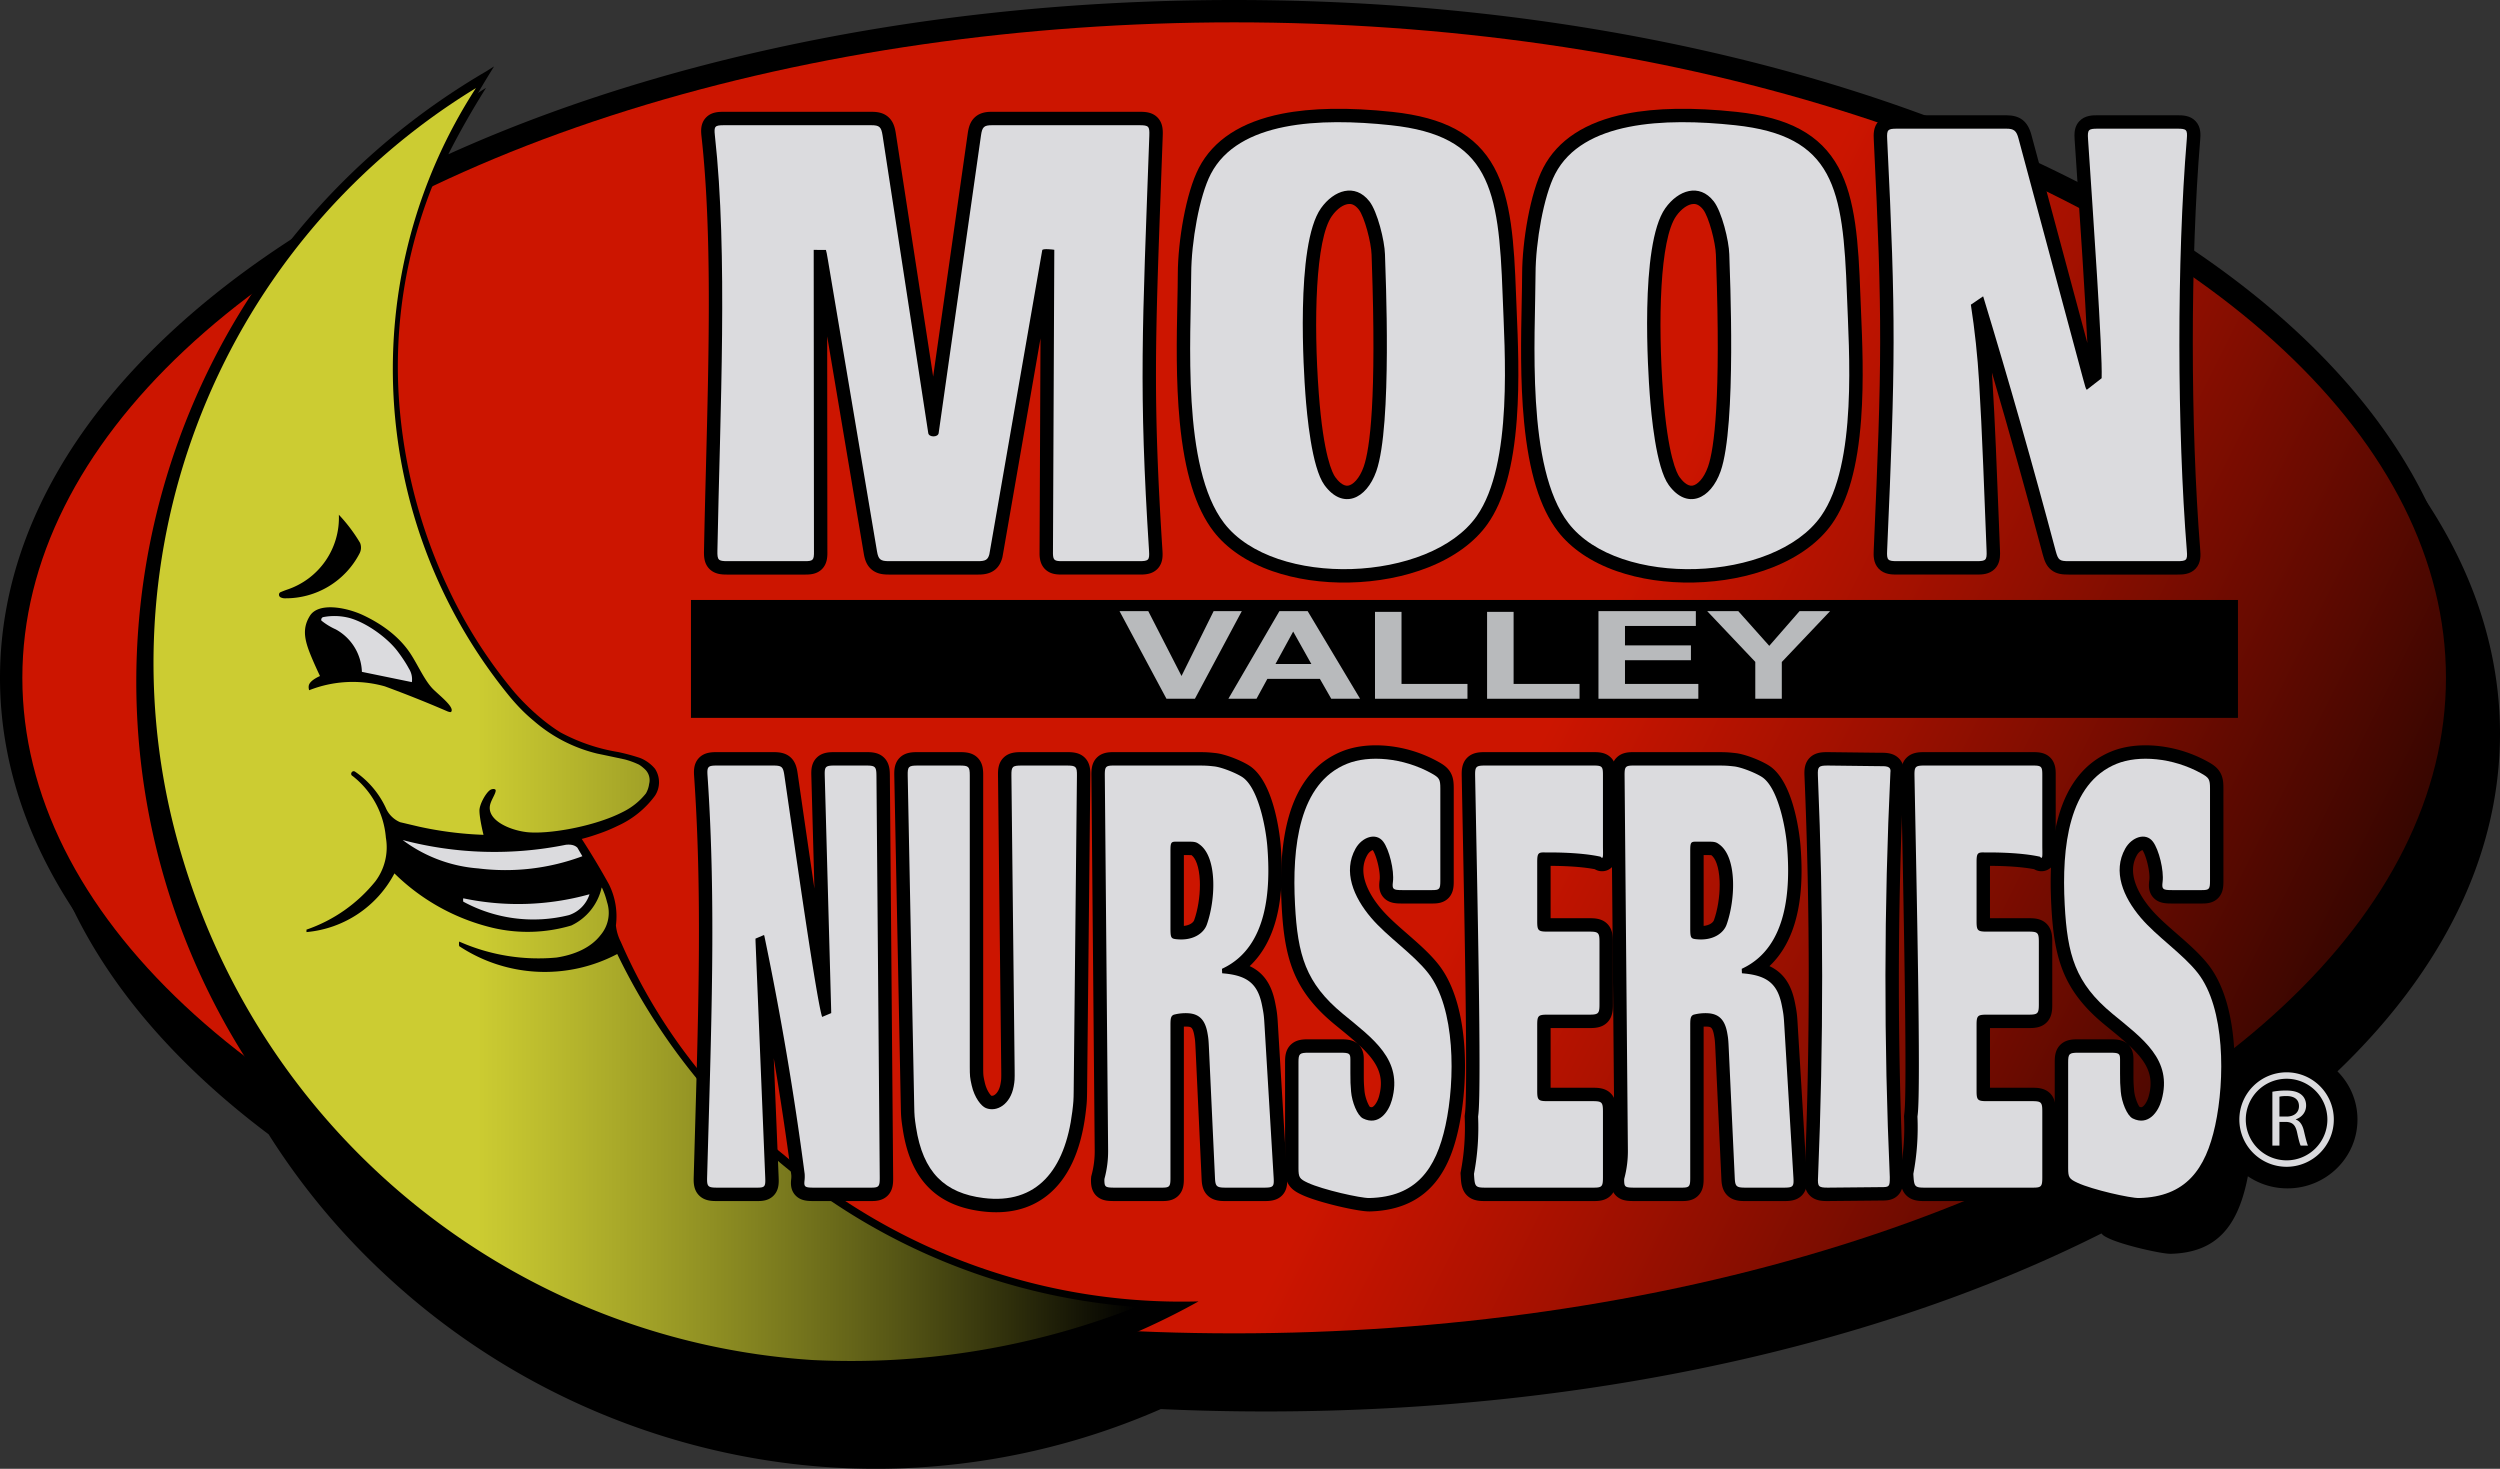<svg xmlns="http://www.w3.org/2000/svg" xmlns:xlink="http://www.w3.org/1999/xlink" viewBox="0 0 5593.819 3286.428"><rect x="0" y="0" width="5593.819" height="3286.428" fill="#333333" stroke="none"/><defs><style>.cls-1,.cls-5,.cls-6,.cls-7{fill-rule:evenodd;}.cls-2,.cls-7{fill:#dbdbde;}.cls-3{fill:url(#linear-gradient);}.cls-4{fill:url(#linear-gradient-2);}.cls-5{fill:#b8babc;}.cls-6{isolation:isolate;}</style><linearGradient id="linear-gradient" x1="2197.27" y1="1234.955" x2="5489.27" y2="2878.955" gradientUnits="userSpaceOnUse"><stop offset="0.355" stop-color="#ff1a00" stop-opacity="0.8"/><stop offset="1"/></linearGradient><linearGradient id="linear-gradient-2" x1="1353.489" y1="1718.85" x2="3550.581" y2="1718.85" gradientUnits="userSpaceOnUse"><stop offset="0.33" stop-color="#ffff3e" stop-opacity="0.8"/><stop offset="1"/></linearGradient></defs><title>MNVLogo</title><g id="Shadow"><path class="cls-1" d="M6545.511,1425.889c-37.41-98.893-93.049-195.932-165.37-288.424-70.337-89.954-157.185-176.547-258.132-257.373-99.326-79.529-213.233-154.226-338.556-222.017-124.825-67.522-262.067-128.783-407.915-182.082-146.91-53.688-303.894-99.784-466.591-137.008C4571.013,261.668,4212.166,222.465,3842.374,222.465S3113.735,261.668,2775.8,338.985c-162.696,37.224-319.68,83.32-466.591,137.008-77.681,28.388-152.919,59.035-225.142,91.684,25.803-51.066,54.688-101.205,84.269-148.433-4.044,2.104-12.583,7.893-16.48,10.261a1578.617,1578.617,0,0,0-368.723,296.607c-79.47,48.694-153.267,100.231-220.394,153.98-100.947,80.826-187.795,167.419-258.132,257.373-72.321,92.492-127.959,189.531-165.37,288.424-38.7,102.3-58.322,207.704-58.322,313.283s19.622,210.984,58.322,313.284c37.41,98.892,93.048,195.932,165.37,288.423,70.337,89.954,157.186,176.547,258.132,257.373q23.575,18.876,48.235,37.38a1576.08,1576.08,0,0,0,262.988,316.062,1618.847,1618.847,0,0,0,911.345,421.744,1591.101,1591.101,0,0,0,822.039-122.906q116.67,5.335,235.027,5.347c369.791,0,728.639-39.203,1066.573-116.52,162.696-37.224,319.681-83.32,466.591-137.008,118.579-43.334,231.47-91.932,336.623-144.877,2.956,4.336,8.199,7.329,17.442,11.627,32.916,15.301,118.219,34.477,137.569,33.99,104.136-2.619,148.819-63.432,170.315-162.574a614.973,614.973,0,0,0,11.979-86.933q37.437-27.239,72.542-55.332c100.946-80.826,187.795-167.419,258.132-257.373,72.321-92.491,127.96-189.531,165.37-288.423,38.699-102.3,58.321-207.704,58.321-313.284S6584.21,1528.188,6545.511,1425.889Z" transform="translate(-1010.013 -97.678)"/></g><g id="Oval_copy" data-name="Oval copy"><path d="M6474.608,1301.102c-37.41-98.893-93.049-195.932-165.37-288.424-70.337-89.954-157.186-176.547-258.132-257.373-99.326-79.529-213.233-154.226-338.556-222.017-124.825-67.522-262.067-128.783-407.915-182.082-146.91-53.688-303.894-99.784-466.591-137.008C4500.11,136.881,4141.263,97.678,3771.472,97.678S3042.833,136.881,2704.898,214.198c-162.696,37.224-319.68,83.32-466.591,137.008-77.681,28.388-152.919,59.035-225.142,91.683,25.803-51.065,54.688-101.205,84.269-148.433-4.044,2.103-12.583,7.893-16.48,10.261a1578.618,1578.618,0,0,0-368.723,296.607c-79.47,48.694-153.267,100.231-220.394,153.98-100.947,80.826-187.795,167.419-258.132,257.373-72.321,92.492-127.96,189.531-165.37,288.424-38.7,102.3-58.322,207.704-58.322,313.284s19.622,210.984,58.322,313.284c37.41,98.892,93.048,195.932,165.37,288.423,70.337,89.954,157.185,176.547,258.132,257.373q23.575,18.876,48.235,37.38a1576.076,1576.076,0,0,0,262.988,316.062,1618.847,1618.847,0,0,0,911.345,421.744,1591.101,1591.101,0,0,0,822.038-122.906q116.671,5.335,235.027,5.347c369.791,0,728.639-39.203,1066.573-116.52,162.696-37.224,319.681-83.32,466.591-137.008,101.853-37.221,199.501-78.33,291.661-122.738.789,1.48,1.643,2.955,2.58,4.422,11.277,17.635,28.472,25.629,38.744,30.405,36.617,17.021,129.272,39.407,159.908,38.636,63.091-1.587,113.866-21.909,150.914-60.402,20.24-21.029,36.51-47.642,49.156-80.517a157.063,157.063,0,0,0,130.768,69.332c86.458,0,156.547-68.954,156.547-154.013s-70.089-154.012-156.547-154.012a158.208,158.208,0,0,0-62.352,12.713c94.603-77.354,176.375-159.807,243.223-245.298,72.321-92.491,127.96-189.531,165.37-288.423,38.699-102.3,58.321-207.704,58.321-313.284S6513.308,1403.401,6474.608,1301.102Z" transform="translate(-1010.013 -97.678)"/></g><g id="Reg_Mark_copy" data-name="Reg Mark copy"><path class="cls-2" d="M6094.513,2540.481a164.92,164.92,0,0,1,30.305-2.723c16.877,0,27.943,3.268,35.565,10.163,5.989,5.261,9.617,13.609,9.617,23.226,0,15.969-10.343,26.675-23.044,31.03v.543c9.254,3.268,14.88,11.977,17.963,24.679,3.992,17.059,6.896,28.853,9.255,33.57h-16.329c-1.997-3.448-4.718-13.972-7.984-29.214-3.631-16.876-10.345-23.229-24.682-23.771h-14.875V2660.97h-15.791Zm15.791,55.526h16.148c16.873,0,27.579-9.255,27.579-23.226,0-15.786-11.433-22.683-28.126-22.683-7.62,0-12.881.726-15.602,1.452Z" transform="translate(-1010.013 -97.678)"/><path class="cls-2" d="M6020.612,2602.705a105.689,105.689,0,1,0,105.69-105.689A105.809,105.809,0,0,0,6020.612,2602.705Zm14.4,0a91.289,91.289,0,1,1,91.289,91.288A91.392,91.392,0,0,1,6035.013,2602.705Z" transform="translate(-1010.013 -97.678)"/></g><g id="Oval"><ellipse class="cls-3" cx="2761.458" cy="1516.707" rx="2711.458" ry="1466.707"/></g><g id="Layer_1" data-name="Layer 1"><path d="M2115.431,246.467c-4.044,2.103-12.583,7.893-16.48,10.261C1477.597,619.092,1197.289,1338.768,1360.84,2000.3a1576.195,1576.195,0,0,0,460.217,778.617,1618.847,1618.847,0,0,0,911.345,421.744,1591.093,1591.093,0,0,0,959.324-191.059,1369.931,1369.931,0,0,1-927.393-327.545A1245.387,1245.387,0,0,1,2399.156,2205.24a104.561,104.561,0,0,1-11.013-36.96,160.452,160.452,0,0,0-15.838-92.35q-28.444-51.418-60.386-100.782c-.073-.112-.145-.225-.214-.328q18.106-4.664,35.73-10.906a356.779,356.779,0,0,0,44.577-18.314,211.363,211.363,0,0,0,83.603-67.55,54.928,54.928,0,0,0-.046-60.209,83.212,83.212,0,0,0-22.497-18.9,66.113,66.113,0,0,0-11.811-5.599,451.451,451.451,0,0,0-48.512-13.039,410.825,410.825,0,0,1-128.863-43.972c-37.338-23.173-73.62-56.273-102.436-89.311a1070.349,1070.349,0,0,1-150.023-236.181,1181.594,1181.594,0,0,1-106.301-389.894,1091.196,1091.196,0,0,1,84.312-535.674c33.887-81.648,79.067-163.89,125.992-238.807Z" transform="translate(-1010.013 -97.678)"/><path class="cls-4" d="M1695.752,2183.348s.171-.046.5-.137A247.224,247.224,0,0,0,1892.62,2051.894c.211.233.476.523.783.864A467.929,467.929,0,0,0,2112.585,2173.73a342.204,342.204,0,0,0,175.796-5.241,123.945,123.945,0,0,0,67.498-83.405q.373-.936.704-1.774a164.811,164.811,0,0,1,11.692,32.861,76.823,76.823,0,0,1-14.128,73.379c-21.564,28.357-57.869,44.342-98.772,50.648a436.51,436.51,0,0,1-217.096-35.401c-.548-.183-.837-.278-.837-.278a31.879,31.879,0,0,0,0,10.101c.004.016.008.037.015.058a347.195,347.195,0,0,0,353.64,17.625,1404.992,1404.992,0,0,0,1159.484,789.586c-1.292.69-3.394,1.804-6.109,3.229A1741.88,1741.88,0,0,1,2827.26,3140.737c-655.473-43.207-1215.853-487.809-1406.862-1116.526-201.823-653.974,63.413-1368.16,654.287-1729.321.069-.042.137-.084.206-.125-272.827,421.199-242.99,970.266,73.882,1359.423,18.018,21.906,35.758,40.163,55.996,56.773a336.107,336.107,0,0,0,141.529,72.904q31.062,6.429,62.061,13.148a181.913,181.913,0,0,1,31.596,11.65,82.81,82.81,0,0,1,15.58,12.843,33.673,33.673,0,0,1,6.909,30.356,56.657,56.657,0,0,1-7.155,21.128,150.307,150.307,0,0,1-51.273,41.273c-63.401,32.94-167.992,50.789-215.444,45.323-38.675-4.452-91.3-27.297-81.58-62.531,3.053-11.078,13.024-25.164,12.093-31.207-.559-3.629-8.403-3.629-13.124,0-10.201,7.843-23.233,32.608-23.16,45.36.104,18.782,8.98,54.068,9.07,54.424a801.888,801.888,0,0,1-144.314-18.305q-21.174-4.975-42.343-9.988a60.626,60.626,0,0,1-32.292-32.698,200.772,200.772,0,0,0-68.469-80.383c-6.682-4.132-12.486,6.335-5.446,9.813a194.846,194.846,0,0,1,74.421,137.98,126.74,126.74,0,0,1-23.538,97.698,340.08,340.08,0,0,1-154.08,107.999,4.374,4.374,0,0,0-.056.761v4.838Z" transform="translate(-1010.013 -97.678)"/><path d="M1768.215,1249.427a169.329,169.329,0,0,1-116.627,167.83l.01-.002q-7.521,2.679-14.854,5.854a6.677,6.677,0,0,0,.715,10.891,20.891,20.891,0,0,0,10.729,2.409,185.925,185.925,0,0,0,166.652-101.029,28.163,28.163,0,0,0,.821-23.031,356.65,356.65,0,0,0-47.239-62.69c-.138-.152-.208-.231-.208-.231Z" transform="translate(-1010.013 -97.678)"/><path d="M1870.848,1633.329q70.144,25.727,138.766,55.346a27.359,27.359,0,0,0,8.016,2.424,3.133,3.133,0,0,0,2.878-2.702c3.336-10.794-26.608-34.237-40.518-47.822-19.475-19.02-34.217-53.87-51.404-80.13-24.878-38.015-63.594-66.213-105.833-86.178-35.669-16.86-99.735-30.273-119.44,1.511-19.549,31.529-10.462,59.558,7.561,101.298,6.544,15.156,15.116,33.262,15.116,33.262s-19.689,8.206-24.188,18.627c-2.667,6.172,0,13.124,0,13.124a265.124,265.124,0,0,1,169.047-8.76Z" transform="translate(-1010.013 -97.678)"/><path class="cls-2" d="M1792.761,1480.599c39.609,11.431,82.829,44.412,104.073,70.775,4.696,5.827,19.252,25.456,27.984,42.067a44.81,44.81,0,0,1,6.82,29.992c-.018.33-.029.512-.029.512l-111.881-22.981s.011-.081.03-.235a112.551,112.551,0,0,0-58.54-94.827,142.991,142.991,0,0,1-32.183-19.733.683.683,0,0,1-.021-.11c-.005-.013-.005-.028-.009-.04a6.293,6.293,0,0,1,3.746-7.453,133.048,133.048,0,0,1,60.009,2.034Z" transform="translate(-1010.013 -97.678)"/><path class="cls-2" d="M2080.244,2040.795a322.735,322.735,0,0,1-169.267-63.527,805.303,805.303,0,0,0,365.08,10.638c9.343-.965,19.141-.221,25.957,6.595,0,0,10.936,18.829,11.107,19a491.939,491.939,0,0,1-232.877,27.295Z" transform="translate(-1010.013 -97.678)"/><path class="cls-2" d="M2046.514,2107.753s.469.054,1.354.154a593.949,593.949,0,0,0,279.912-8.966c.603-.108,1.031-.183,1.26-.225a71.938,71.938,0,0,1-45.958,46.532,328.279,328.279,0,0,1-236.547-30.135,1.025,1.025,0,0,1-.021-.104,25.257,25.257,0,0,1,0-7.258Z" transform="translate(-1010.013 -97.678)"/></g><g id="Lettering"><polygon class="cls-1" points="5007.478 1342.458 1546.012 1342.458 1546.012 1606.256 5007.478 1606.256 5007.478 1342.458 5007.478 1342.458"/><polygon class="cls-5" points="2609.971 1563.477 2504.956 1367.412 2569.274 1367.412 2643.675 1512.519 2715.555 1367.412 2778.588 1367.412 2673.674 1563.477 2609.971 1563.477 2609.971 1563.477"/><path class="cls-5" d="M4053.24,1661.155h-64.528l-25.464-44.533H3845.794l-24.306,44.533h-62.929l114.172-196.065h63.212l117.297,196.065Zm-109.025-77.707-40.667-72.629-39.642,72.629Z" transform="translate(-1010.013 -97.678)"/><polygon class="cls-5" points="3076.591 1563.477 3076.591 1369.056 3135.931 1369.056 3135.931 1530.302 3283.496 1530.302 3283.496 1563.477 3076.591 1563.477 3076.591 1563.477"/><polygon class="cls-5" points="3327.383 1563.477 3327.383 1369.056 3386.723 1369.056 3386.723 1530.302 3534.288 1530.302 3534.288 1563.477 3327.383 1563.477 3327.383 1563.477"/><polygon class="cls-5" points="3576.61 1563.477 3576.61 1367.412 3794.485 1367.412 3794.485 1400.588 3635.949 1400.588 3635.949 1444.075 3783.512 1444.075 3783.512 1477.252 3635.949 1477.252 3635.949 1530.302 3800.082 1530.302 3800.082 1563.477 3576.61 1563.477 3576.61 1563.477"/><polygon class="cls-5" points="3927.497 1563.477 3927.497 1480.959 3819.901 1367.412 3889.442 1367.412 3958.764 1445.112 4026.532 1367.412 4094.877 1367.412 3986.834 1481.227 3986.834 1563.477 3927.497 1563.477 3927.497 1563.477"/><path class="cls-6" d="M3366.031,1336.874c.466,14.623,4.036,16.416,20.438,16.416h172.804c20.902,0,23.078-2.317,21.747-23.182-23.155-363.097-15.094-492.328.642-929.055.753-20.891-1.486-23.211-22.389-23.211H3230.051c-18.323,0-22.304,3.653-25.056,22.993L3110.257,1066.85c-1.376,9.677-21.74,9.677-23.225,0L2984.805,400.798c-2.947-19.203-7.085-22.956-25.307-22.956H2630.273c-20.902,0-22.968,2.31-20.668,23.097,29.328,265.015,11.631,613.998,5.628,929.13-.398,20.899,1.88,23.221,22.782,23.221h172.805c18.663,0,20.711-2.244,20.488-22.449l-.045-3.95-.571-670.093,27.32.101c1.125,3.063,2.182,8.787,4.498,22.545l109.775,651.697c3.1,18.395,7.669,22.149,26.956,22.149h198.807c16.575,0,22.314-2.814,25.615-15.316.045-.172.939-5.234,2.536-14.355L3342.002,657.744c.038-.141.074-.276.11-.411,1.12-4.125,24.939-1.188,26.931-.745l-3.012,680.286Z" transform="translate(-1010.013 -97.678)"/><path class="cls-1" d="M3230.051,347.842c-8.252,0-25.421,0-38.651,12.141-11.012,10.105-14.248,23.575-16.105,36.626,0,0-54.144,380.634-77.336,543.679-24.989-162.81-83.501-544.04-83.501-544.04-1.987-12.943-5.351-26.306-16.423-36.348-11.712-10.624-26.053-12.056-38.537-12.056H2630.273c-11.58,0-29.081,0-41.383,13.739s-10.377,31.142-9.103,42.658c23.403,211.478,16.513,479.321,9.85,738.347-1.588,61.731-3.231,125.565-4.399,186.912-.214,11.255-.539,28.266,11.983,41.029s29.536,12.763,40.793,12.763h172.805c9.818,0,26.251,0,38.447-12.332,11.063-11.187,12.065-25.859,12.065-36.8,0-1.27-.014-2.491-.026-3.649,0,0-.04-3.508-.043-3.801-.001-.223-.24-280.776-.406-476.47,31.051,184.341,81.845,485.886,81.845,485.886,2.072,12.297,5.824,26.209,17.945,36.169,11.763,9.665,25.5,10.998,38.594,10.998h198.807c12.22,0,44.679,0,54.621-37.658.397-1.517.397-1.517,3.08-16.837,0,0,48.592-279.403,82.416-473.894-.881,199.11-2.135,482.383-2.135,482.383l.017.543c.218,6.847.797,25.034,16.097,36.639,10.733,8.142,22.842,8.823,34.325,8.823h172.804c11.416,0,28.667,0,41.089-13.24s11.323-30.459,10.596-41.852c-21.129-331.341-16.214-465.209-3.077-822.98l3.761-103.084c.408-11.311,1.024-28.403-11.462-41.348s-29.589-12.944-40.907-12.944Zm321.343,60c-.877,24.039-3.472,95.174-3.472,95.174-6.779,184.608-11.382,309.965-11.382,433.391,0,115.125,4.009,228.603,13.989,386.883H3396.092c.117-26.338,3.058-690.743,3.058-690.743l-23.598-5.245a140.928,140.928,0,0,0-19.007-2.027,83.486,83.486,0,0,0-13.694.363c-22.29,2.741-28.361,18.936-29.69,23.835-.018.064-.499,1.87-.499,1.87l-.215,1.259-115.803,665.875c.002-.014-.384,2.177-.849,4.811H3001.385c-.957-5.681-109.291-648.829-109.291-648.829-2.658-15.788-3.857-22.284-5.918-27.9l-7.189-19.585-78.32-.289s.588,689.43.594,696.604H2645.379c1.154-58.909,2.716-119.975,4.238-179.161,3.174-123.378,6.398-248.741,6.398-369.409,0-130.636-3.804-255.725-15.52-366.878h315.039l101.845,663.559c2.973,19.374,20.068,32.823,41.571,32.706,21.395-.117,38.258-13.701,41.008-33.032,0,0,93.557-657.713,94.342-663.232Z" transform="translate(-1010.013 -97.678)"/><path class="cls-6" d="M5639.145,1353.29H5881.77c20.902,0,23.039-2.315,21.371-23.157-21.777-271.959-22.7-650.6-.08-921.397,1.742-20.837-.389-23.152-21.291-23.152H5703.712c-20.902,0-23.069,2.317-21.677,23.175,11.18,167.26,32.637,475.984,30.49,535.172l-33.28,25.938q-.3-.391-.603-.817c-1.824-2.559-2.63-5.086-8.057-25.271L5526.341,407.146c-4.582-17.046-10.27-21.561-27.156-21.561H5254.696c-20.903,0-23.112,2.32-22.085,23.199,19.899,404.73,18.413,499.6-.121,921.303-.917,20.885,1.303,23.204,22.206,23.204h178.058c20.902,0,23.132-2.32,22.296-23.208-4.464-111.657-9.998-270.556-16.723-377.742q-5.244-86.858-18.46-172.954l27.346-18.617q.29.647.609,1.403,86.021,282.681,161.843,568.317c.037.135.074.27.111.403,5.53,20.159,8.467,22.398,29.369,22.398Z" transform="translate(-1010.013 -97.678)"/><path class="cls-1" d="M5703.712,355.584c-11.426,0-28.692,0-41.107,13.27-9.148,9.78-10.931,21.709-10.931,31.871,0,3.629.228,7.032.428,10.032l3.634,54.105c8.428,125.243,20.033,297.709,24.787,400.313-28.686-106.717-125.21-465.816-125.21-465.816-8.138-30.274-25.448-43.774-56.128-43.774H5254.696c-11.364,0-28.538,0-40.995,13.085s-11.612,30.238-11.054,41.589c19.805,402.808,18.291,499.429-.128,918.511-.498,11.337-1.25,28.468,11.218,41.494s29.613,13.027,40.959,13.027h178.058c11.332,0,28.456,0,40.933-12.986,9.956-10.362,11.532-23.352,11.532-33.931,0-2.679-.102-5.203-.193-7.491l-2.685-68.703c-4.038-104.398-8.615-222.726-14.072-309.718q-.577-9.562-1.269-19.146c39.639,135.221,77.732,271.481,113.669,406.87l.199.726c3.575,13.036,7.787,25.558,19.636,34.595s25.04,9.785,38.642,9.785H5881.77c11.473,0,28.81,0,41.191-13.413s10.999-30.699,10.084-42.138c-22.086-275.831-22.124-652.711-.089-916.507.957-11.445,2.404-28.747-9.971-42.198-12.373-13.451-29.73-13.451-41.216-13.451Zm168.706,60c-10.617,131.383-15.94,289.289-15.94,448.73,0,160.011,5.36,321.427,16.05,458.976H5639.145c-.125,0-.224-.001-.345-.001-.032-.118-.163-.586-.19-.682-50.371-189.758-104.904-381.253-162.089-569.169l-.501-1.647-15.875-36.518L5430.33,735.97l-42.987,29.266,2.872,18.703c8.629,56.205,14.741,113.472,18.167,170.209,5.417,86.345,9.979,204.29,14.004,308.351,0,0,1.888,48.308,2.376,60.791H5262.817c9.226-210.372,14.129-339.431,14.129-468.096,0-123.144-4.491-246.034-13.967-439.61h234.564c.349,1.298,144.07,535.983,144.07,535.983,6.007,22.344,7.434,27.653,12.6,34.899l19.523,26.446,23.948-19.382L5742,958.995l.506-13.977c.109-3.019.162-6.624.162-10.771,0-71.173-15.546-302.188-27.068-473.413,0,0-2.209-32.89-3.038-45.25ZM5654.216,986.467l-.001,0Z" transform="translate(-1010.013 -97.678)"/><path class="cls-6" d="M3675.398,710.269c.24-70.984,18.125-173.777,43.82-223.276,61.567-118.595,244.318-126.132,402.873-109.15,220.971,23.666,241.47,139.628,250.055,379.341,4.466,124.689,23.971,378.998-58.063,495.466-104.488,148.35-452.787,161.927-565.14,15.483C3653.6,1143.858,3674.915,852.97,3675.398,710.269ZM4108.93,666.606c-.837-30.414-16.808-95.363-34.837-118.447-32.204-41.234-79.506-25.276-108.383,15.483-58.171,82.106-37.809,375.807-34.837,415.882,3.414,46.028,13.996,164.18,42.58,203.451,40.669,55.874,93.784,32.465,116.125-30.967,35.869-101.844,20.487-444.203,19.353-485.402Z" transform="translate(-1010.013 -97.678)"/><path class="cls-1" d="M3878.422,352.154c-91.038,18.14-153.56,58.855-185.83,121.015-29.23,56.309-46.95,164.719-47.194,236.998h0c-.064,19.141-.519,41.464-1,65.099-1.582,77.75-3.551,174.511,5.346,266.758,10.845,112.442,35.508,192.376,75.397,244.37,29.676,38.681,75.425,69.589,132.302,89.386,51.156,17.805,110.488,26.558,171.58,25.311,62.917-1.284,124.089-13.007,176.904-33.904,58.206-23.029,104.087-56.662,132.683-97.262,36.054-51.187,57.406-127.845,65.278-234.354,6.399-86.578,2.542-176.918-.275-242.882l-1.485-36.58c-4.072-113.721-10.573-213.583-49.035-283.996-20.214-37.006-48.223-64.844-85.626-85.103-36.807-19.937-83.314-32.693-142.18-38.998C4027.717,337.562,3944.66,338.956,3878.422,352.154Zm-105.678,897.717c-32.389-42.218-53.68-114.086-63.278-213.608-8.562-88.764-6.631-183.586-5.081-259.777.486-23.896.945-46.467,1.012-66.116h0c.242-71.824,18.765-167.789,40.446-209.556,12.229-23.556,30.396-42.409,55.54-57.635,23.671-14.335,53.535-25.162,88.763-32.181,60.27-12.009,137.232-13.128,228.75-3.326,97.25,10.415,151.542,38.29,181.539,93.205,29.249,53.546,37.231,131.767,41.73,257.38l1.501,36.992c2.754,64.489,6.525,152.81.385,235.9-6.951,94.044-25.286,162.755-54.496,204.226-21.846,31.017-58.398,57.304-105.704,76.021-46.242,18.295-100.205,28.568-156.053,29.707C3915.409,1343.396,3817.678,1308.438,3772.744,1249.871Z" transform="translate(-1010.013 -97.678)"/><path class="cls-1" d="M4027.557,494.071c-31.872.744-63.338,19.78-86.326,52.227-28.377,40.053-43.379,118.7-45.862,240.434-1.728,84.704,3.33,164.593,5.585,195.009,2.974,40.089,7.068,76.066,12.171,106.934,8.979,54.322,20.778,90.943,36.071,111.954,31.844,43.75,67.464,45.767,85.863,43.075,35.668-5.218,66.627-35.772,82.814-81.73,16.773-47.623,25.197-145.756,25.197-292.689q0-83.618-3.642-188.214l-.509-15.29c-.947-34.398-17.855-106.22-41.183-136.088C4079.308,506.096,4054.384,493.446,4027.557,494.071Zm-29.85,671.249c-6-8.244-26.395-46.166-36.917-188.016-11.854-159.883-7.361-344.435,29.398-396.319,11.564-16.323,26.419-26.642,38.768-26.93,2.837-.066,11.468-.268,21.493,12.569,12.615,16.152,27.751,73.874,28.492,100.807l.002.086-.002-.085.523,15.729c10.676,306.286-3.997,418.599-18.184,458.882-9.54,27.084-24.406,40.758-34.908,42.294C4014.716,1186.042,4003.409,1173.154,3997.707,1165.32ZM4138.919,665.78h0v0Z" transform="translate(-1010.013 -97.678)"/><path class="cls-6" d="M4445.831,710.269c.239-70.984,18.124-173.777,43.821-223.276,61.565-118.595,244.316-126.132,402.872-109.15,220.971,23.666,241.471,139.628,250.055,379.341,4.467,124.689,23.972,378.998-58.062,495.466-104.488,148.35-452.786,161.927-565.141,15.483-95.343-124.274-74.028-415.163-73.545-557.864Zm433.533-43.663c-.838-30.414-16.81-95.363-34.839-118.447-32.202-41.234-79.506-25.276-108.383,15.483-58.172,82.106-37.809,375.807-34.836,415.882,3.411,46.028,13.996,164.18,42.578,203.451,40.669,55.874,93.784,32.465,116.125-30.967,35.871-101.844,20.488-444.203,19.355-485.402Z" transform="translate(-1010.013 -97.678)"/><path class="cls-1" d="M4648.855,352.154c-91.038,18.14-153.56,58.855-185.828,121.016-29.232,56.307-46.951,164.718-47.195,236.998v0c-.065,19.14-.519,41.462-1,65.095-1.583,77.75-3.552,174.512,5.345,266.759,10.846,112.443,35.508,192.378,75.398,244.372,29.676,38.681,75.426,69.59,132.303,89.386,51.157,17.805,110.488,26.558,171.58,25.311,62.917-1.284,124.089-13.007,176.903-33.904,58.206-23.029,104.087-56.662,132.683-97.262,36.055-51.188,57.407-127.847,65.279-234.358,6.398-86.58,2.54-176.92-.277-242.884l-1.485-36.574c-4.072-113.72-10.572-213.583-49.034-283.995-20.215-37.006-48.224-64.844-85.627-85.103-36.807-19.937-83.312-32.693-142.18-38.998C4798.15,337.562,4715.093,338.956,4648.855,352.154Zm-105.677,897.717c-32.39-42.218-53.68-114.087-63.278-213.61-8.562-88.765-6.632-183.587-5.081-259.779.486-23.895.946-46.464,1.013-66.112v0c.242-71.825,18.765-167.789,40.447-209.555,12.229-23.557,30.395-42.41,55.538-57.636,23.671-14.335,53.535-25.162,88.763-32.181,60.27-12.009,137.232-13.128,228.75-3.326,97.251,10.415,151.543,38.29,181.539,93.205,29.25,53.546,37.232,131.768,41.73,257.38l1.501,36.986c2.754,64.489,6.527,152.81.386,235.902-6.951,94.046-25.286,162.759-54.495,204.23-21.847,31.017-58.398,57.304-105.704,76.02-46.241,18.296-100.203,28.569-156.053,29.708C4685.843,1343.396,4588.111,1308.438,4543.178,1249.871Z" transform="translate(-1010.013 -97.678)"/><path class="cls-1" d="M4797.991,494.071c-31.874.744-63.339,19.78-86.328,52.227-28.377,40.053-43.379,118.7-45.861,240.434-1.729,84.728,3.331,164.602,5.587,195.01,8.355,112.74,24.586,186.384,48.24,218.886,31.845,43.751,67.465,45.768,85.863,43.076,35.669-5.218,66.627-35.772,82.814-81.731,23.136-65.686,30.389-227.482,21.557-480.892l-.51-15.301c-.947-34.398-17.856-106.22-41.184-136.087C4849.741,506.097,4824.818,493.446,4797.991,494.071ZM4768.14,1165.32c-6.002-8.247-26.403-46.18-36.915-188.014-11.859-159.879-7.369-344.429,29.396-396.321,11.564-16.323,26.42-26.642,38.769-26.93,2.837-.066,11.468-.268,21.492,12.568,12.615,16.152,27.752,73.874,28.495,100.808l.001.086-.001-.086.522,15.74c10.674,306.28-3.997,418.587-18.186,458.871-9.54,27.085-24.405,40.759-34.907,42.295C4785.148,1186.042,4773.842,1173.154,4768.14,1165.32Z" transform="translate(-1010.013 -97.678)"/><path class="cls-6" d="M2831.558,2755.079h127.033c18.053,0,20.038-2.321,19.867-23.224l-7.36-898.033c-.171-20.824-2.593-23.225-23.415-23.225h-69.675c-20.903,0-23.165,2.225-22.616,22.263l14.238,519.663c.136,4.981.229,8.901.26,11.987l-20.305,8.569c-11.808-33.696-59.185-365.912-84.368-539.498-3.001-20.688-5.657-22.984-26.56-22.984H2614.791c-20.902,0-23.066,2.318-21.635,23.177,19.607,285.724,8.167,567.614-.949,898.089-.577,20.895,1.682,23.216,22.584,23.216h89.256c17.214,0,19.035-2.225,18.211-22.252l-21.356-519.683c-.286-6.943-.459-11.831-.476-15.253l18.806-8.011c.023.021.046.039.069.058a4.269,4.269,0,0,1,.883,1.437q55.118,264.62,90.274,532.816a80.531,80.531,0,0,1-.242,14.391c-1.697,14.849.436,16.497,21.34,16.497Z" transform="translate(-1010.013 -97.678)"/><path class="cls-1" d="M2878.008,1780.598c-11.351,0-28.504,0-40.973,12.815-10.35,10.638-11.734,23.958-11.734,34.448,0,2.064.054,4.019.103,5.821,0,0,3.457,126.162,6.907,252.102-11.23-75.648-22.209-151.525-30.065-205.826l-7.339-50.684c-1.535-10.583-3.856-26.578-16.625-37.628s-28.93-11.049-39.624-11.049H2614.791c-11.432,0-28.709,0-41.119,13.291s-11.229,30.531-10.446,41.939c17.415,253.778,10.248,502.723,1.95,790.976l-2.958,104.232c-.312,11.282-.783,28.334,11.722,41.188s29.564,12.854,40.852,12.854h89.256c9.432,0,25.219,0,37.151-12.433,9.657-10.062,11.248-22.421,11.248-33.067,0-2.805-.11-5.491-.213-7.984,0,0-5.472-133.152-10.937-266.148,14.708,87.07,27.831,174.402,39.251,261.416.067,1.223.121,2.415.121,3.499a42.207,42.207,0,0,1-.257,4.819,81.794,81.794,0,0,0-.662,9.594c0,7.995,1.677,18.113,9.465,26.842,12.012,13.463,28.83,13.463,42.343,13.463h127.033c9.557,0,25.552,0,37.687-12.233,12.415-12.517,12.279-29.115,12.18-41.235l-7.36-898.034c-.092-11.14-.231-27.973-12.836-40.476s-29.439-12.503-40.578-12.503Zm63.145,60c.104,12.767,7.137,870.757,7.249,884.481h-107.91c-.041-.945-.031-1.841-.093-2.809l-.063-.992-.129-.985c-23.414-178.653-53.913-358.665-90.65-535.035l-.661-3.175-1.325-2.961a32.988,32.988,0,0,0-9.184-12.331l-14.067-11.598-16.843,7.087-37.151,15.825.102,19.94c.02,3.971.207,9.193.501,16.334,0,0,20.274,493.354,20.987,510.699h-69.504c.68-23.966,2.74-96.549,2.74-96.549,4.567-158.66,8.794-305.477,8.794-447.981,0-114.8-2.781-226.81-10.298-339.952H2735.92c1.515,10.466,6.943,47.952,6.943,47.952,36.497,252.253,67.588,463.57,78.41,494.451l10.56,30.134,68.489-28.905-.703-32.523s-13.55-494.55-14.004-511.108Z" transform="translate(-1010.013 -97.678)"/><path class="cls-6" d="M3412.42,2538.314l7.27-705.211c.21-20.256-2.089-22.506-22.992-22.506H3296.057c-20.902,0-23.2,2.246-22.977,22.459l7.239,658.963c.23,20.902.016,24.551-2.145,36.504-7.207,39.885-37.572,58.361-62.166,48.498-10.51-4.215-25.568-23.212-31.815-50.744-3.835-16.897-4.26-21.098-4.26-42V1833.048c0-20.204-2.323-22.45-23.225-22.45h-92.9c-20.902,0-23.181,2.254-22.78,22.533l14.581,740.024c.412,20.898.808,25.525,3.954,46.263,15.446,101.82,64.662,148.118,151.337,158.886,118.838,14.766,182.319-62.236,198.447-193.66,2.553-20.795,2.86-25.429,3.075-46.329Z" transform="translate(-1010.013 -97.678)"/><path class="cls-1" d="M3296.057,1780.598c-11.28,0-28.326,0-40.837,12.649-12.443,12.581-12.26,29.166-12.139,40.141l7.239,658.961c.224,20.371-.028,21.766-1.668,30.84-2.149,11.893-7.507,21.247-14.334,25.023a8.551,8.551,0,0,1-6.276,1.13c-2.917-2.715-10.66-12.366-14.594-29.703-3.219-14.182-3.517-16.047-3.517-35.359V1833.048c0-11.102,0-27.879-12.923-40.371-12.496-12.079-29.229-12.079-40.302-12.079h-92.9c-11.305,0-28.39,0-40.886,12.745-12.435,12.684-12.106,29.351-11.889,40.38l14.581,740.023c.436,22.122.957,28.218,4.287,50.171,8.648,57.01,27.347,99.553,57.164,130.059,29.327,30.004,68.624,47.7,120.136,54.1,57.535,7.148,106.284-4.5,144.893-34.621,47.189-36.815,76.471-99.111,87.03-185.156,2.699-21.99,3.069-27.562,3.296-49.675v.001l7.271-705.211c.113-10.986.285-27.592-12.165-40.172-12.514-12.643-29.552-12.643-40.826-12.643Zm93.555,60c-.157,15.267-7.189,697.408-7.189,697.408-.203,19.735-.442,23.351-2.853,42.982-8.428,68.679-30.691,118.874-64.384,145.16-25.592,19.967-59.435,27.497-100.588,22.384-76.09-9.452-112.413-48.163-125.376-133.613-2.962-19.526-3.232-22.692-3.62-42.355,0,0-14.112-716.199-14.422-731.966h78.753v643.68c0,23.111.655,29.476,5.004,48.64,7.754,34.174,27.81,63.088,49.905,71.949,18.795,7.537,40.126,6.024,58.522-4.152,22.773-12.599,38.932-36.966,44.333-66.856,2.156-11.933,2.694-18.129,2.694-31.523,0-3.107-.029-6.603-.073-10.646,0,0-6.984-635.726-7.153-651.093Z" transform="translate(-1010.013 -97.678)"/><path class="cls-6" d="M4031.515,2498.595v-30.293c0-13.631-2.323-15.146-23.226-15.146h-69.675c-20.902,0-23.226,2.13-23.226,21.307v236.8c0,20.902,2.113,24.207,21.136,33.051,32.915,15.301,118.219,34.477,137.568,33.99,104.135-2.619,148.821-63.432,170.315-162.574,22.127-102.04,22.312-262.282-38.706-340.632-33.243-42.686-91.418-81.15-127.738-123.867-39.492-46.446-63.466-103.686-34.837-154.832,14.248-25.453,45.613-37.088,61.933-15.484,13.44,17.79,24.861,64.327,21.675,89.822-2.089,16.706.002,18.562,20.904,18.562h66.91c16.423,0,18.248-2.107,18.248-21.071V1862.157c0-20.902-2.043-24.352-20.438-34.486-63.254-34.847-139.096-40.991-188.586-20.945-107.403,43.505-122.965,185.714-116.125,315.086,5.948,112.491,23.535,175.386,106.972,244.273,67.505,55.734,134.966,102.572,109.794,192.976-7.389,26.541-29.559,58.358-64.565,41.188-12.918-6.337-24.827-37.119-26.739-59.931-1.437-17.132-1.595-21.305-1.595-41.723Z" transform="translate(-1010.013 -97.678)"/><path class="cls-1" d="M4012.51,1778.92c-57.659,23.355-97.518,72.089-118.47,144.847-15.296,53.117-20.645,118.417-16.351,199.629,2.608,49.345,7.635,101.448,26.584,148.178,17.598,43.395,46.591,80.777,91.246,117.645l14.106,11.562c66.459,54.268,103.215,88.001,85.887,150.234-3.527,12.669-10.264,21.673-14.812,23.713-.586.263-2.009.899-5.686-.546-3.858-5.051-10.737-21.178-12.009-36.368-1.365-16.28-1.49-19.579-1.49-39.218v-30.293c0-7.241,0-26.476-17.388-37.813-10.416-6.792-21.903-7.332-35.838-7.332h-69.675c-11.543,0-27.353,0-39.731,11.354-13.495,12.379-13.495,29.64-13.495,39.952v236.8c0,12.884.624,25.425,8.161,37.21,7.518,11.756,18.635,17.608,30.328,23.045,35.744,16.615,125.683,37.413,150.971,36.776,142.856-3.593,181.922-107.992,198.879-186.208,9.336-43.057,14.241-91.792,14.241-139.068,0-16.543-.601-32.908-1.822-48.788-4.075-52.978-17.232-126.79-56.775-177.565-19.289-24.768-45.281-47.442-70.417-69.371-21.805-19.023-42.4-36.99-58.134-55.495-18.54-21.805-31.303-44.018-36.911-64.238a86.515,86.515,0,0,1-3.364-23.151,67.004,67.004,0,0,1,8.76-33.356c3.953-7.064,9.534-10.442,12.359-11.247,7.293,10.604,15.65,41.497,15.65,60.981a50.752,50.752,0,0,1-.348,6.231,89.925,89.925,0,0,0-.878,11.454c0,8.384,1.775,18.433,9.454,27.131,12.09,13.696,29.434,13.696,42.097,13.696h66.91c9.095,0,26.023,0,37.961-13.785,10.287-11.879,10.287-26.564,10.287-37.286V1862.157c0-12.594-.575-24.868-7.513-36.575-6.918-11.673-17.404-18.102-28.448-24.186a293.778,293.778,0,0,0-110.874-34.626C4077.608,1762.841,4041.834,1767.042,4012.51,1778.92Zm92.746,850.552c21.964-9.852,39.93-33.165,48.059-62.365,13.041-46.836,6.601-88.688-19.689-127.942-21.568-32.205-52.89-57.781-86.051-84.859l-13.855-11.354c-75.933-62.692-90.523-117.003-96.113-222.723-3.935-74.433.675-133.264,14.092-179.857,15.812-54.908,43.072-89.528,83.338-105.839,43.297-17.537,110.262-9.554,162.848,19.416,2.139,1.179,3.688,2.072,4.83,2.759.049,1.305.084,3.067.084,5.451v197.141h-45.579c-.463-32.731-12.513-75.675-28.221-96.468a57.237,57.237,0,0,0-50.333-23.089c-24.503,1.677-48.151,17.773-61.715,42.004-17.105,30.561-20.86,65.779-10.857,101.849,8.034,28.971,24.526,58.265,49.018,87.069,18.63,21.913,41.899,42.212,64.401,61.843,24.057,20.987,46.779,40.809,62.522,61.024,24.038,30.866,39.353,81.109,44.29,145.3,4.284,55.703.19,117.864-11.233,170.542-10.312,47.562-25.51,81.267-46.464,103.037-22.239,23.106-53.407,34.851-95.287,35.904-14.474.177-95.249-17.761-124.168-31.204-1.53-.712-2.743-1.296-3.737-1.789-.027-1.09-.044-2.411-.044-4.058V2483.156h56.126v15.438c0,21.268.191,26.228,1.7,44.23,1.532,18.289,12.32,69.102,43.422,84.357C4071.794,2639.521,4092.399,2635.238,4105.255,2629.472Z" transform="translate(-1010.013 -97.678)"/><path class="cls-6" d="M4596.654,1988.656V1831.143c0-18.491-2.134-20.545-21.342-20.545h-241.875c-20.902,0-23.181,2.322-22.787,23.223,4.757,252.227,14.435,693.549,7.304,756.749q-.297,2.635-.66,5.575a555.935,555.935,0,0,1-9.173,127.991q.183,3.873.452,7.72c1.476,20.902,3.961,23.224,24.863,23.224h241.875c19.208,0,21.342-2.321,21.342-23.224V2584.764c0-20.902-2.322-23.225-23.225-23.225H4472.789c-20.904,0-23.227-2.324-23.227-23.227V2391.221c0-20.902,2.322-23.224,23.227-23.224h92.898c20.902,0,23.225-2.322,23.225-23.225v-139.35c0-20.902-2.322-23.227-23.225-23.227h-92.898c-20.904,0-23.227-2.321-23.227-23.224V2027.365c0-20.902,1.955-23.123,19.536-22.199,0,0,72.36-1.663,122.347,9.443,6.941,8.332,5.209-5.051,5.209-25.953Z" transform="translate(-1010.013 -97.678)"/><path class="cls-1" d="M4333.438,1780.598c-11.257,0-28.269,0-40.792,12.762s-12.202,29.771-11.989,41.027l1.826,94.819c4.675,240.569,11.741,604.118,5.662,658l-.91,7.686.09,2.575a526.656,526.656,0,0,1-8.678,121.084l-.69,3.641.693,11.783c.77,10.919,1.937,27.432,14.593,39.254,12.687,11.85,29.241,11.85,40.195,11.85h241.875c10.315,0,27.581,0,39.963-13.474,11.379-12.382,11.379-28.2,11.379-39.75V2584.764c0-11.191,0-28.104-12.56-40.664s-29.473-12.56-40.664-12.56h-93.867v-133.542h86.125c11.191,0,28.104,0,40.664-12.561s12.56-29.473,12.56-40.664v-139.35c0-11.191,0-28.103-12.56-40.663-12.56-12.563-29.474-12.563-40.665-12.563h-86.125V2035.084c19.436.009,64.055.826,98.797,7.46a31.586,31.586,0,0,0,27.162,2.636c7.316-2.716,19.792-10.427,21.137-31.56.273-4.276.193-9.181.102-14.859l-.105-10.104V1831.143c0-9.96,0-26.631-12.662-38.819-12.181-11.726-28.127-11.726-38.68-11.726Zm233.217,60V1980.03c-43.619-5.542-89.268-5.02-97.147-4.878-9.633-.489-24.817-.828-36.977,10.708-12.967,12.304-12.967,29.182-12.967,41.505v131.607c0,11.191,0,28.104,12.562,40.665,12.56,12.559,29.473,12.559,40.664,12.559h86.123v125.801h-86.123c-11.191,0-28.104,0-40.664,12.559-12.562,12.56-12.562,29.474-12.562,40.665v147.092c0,11.191,0,28.102,12.56,40.664s29.475,12.562,40.666,12.562h93.865v133.54H4338.421a586.897,586.897,0,0,0,9.413-104.483c0-7.725-.176-15.448-.482-23.166.2-1.687.414-3.496.414-3.496,1.936-17.148,2.749-57.573,2.749-115.556,0-122.8-3.651-324.353-8.044-550.337,0,0-1.443-74.944-1.684-87.443Z" transform="translate(-1010.013 -97.678)"/><path class="cls-6" d="M5077.565,1832.658q18.958,449.022.391,898.447-.021.391-.041.78c-1.15,20.874,1.047,23.193,21.948,23.193l119.185-1.166c17.768,0,19.609-.547,19.439-21.449l-.003-1.391q-20.18-452.335,1.362-905.089c2.332-15.077-11.036-14.008-25.955-14.008l-114.028-1.379c-20.515,0-23.038,2.235-22.298,22.061Z" transform="translate(-1010.013 -97.678)"/><path class="cls-1" d="M5099.862,1780.598c-11.315,0-28.416,0-40.886,12.944-10.056,10.438-11.546,23.658-11.546,33.74,0,2.363.082,4.554.155,6.495l.005.146c6.341,150.178,9.512,301.428,9.512,452.668,0,148.06-3.039,296.109-9.116,443.139-.012.219-.031.578-.031.578-.147,2.688-.315,5.71-.315,8.932,0,10.312,1.707,22.673,11.19,32.691,12.442,13.148,29.647,13.148,41.032,13.148,0,0,119.106-1.164,119.353-1.166,11.592,0,25.969-.056,37.52-11.702,10.877-10.966,11.767-25.282,11.767-36.644,0-1.097-.009-2.162-.017-3.198-.001-.166-.004-1.997-.004-1.997l-.029-.636c-6.458-144.777-9.688-290.535-9.688-436.319,0-155.458,3.674-310.946,11.015-465.308a50.52,50.52,0,0,0,.335-5.39,39.05,39.05,0,0,0-9.363-26.066c-12.769-14.827-30.942-14.745-44.209-14.685,0,0-2.249.007-2.508.008-.435-.006-113.991-1.379-113.991-1.379Zm17.24,505.995c0-148.966-3.08-297.934-9.197-445.896,13.821.167,93.653,1.133,101.2,1.224-6.868,149.835-10.339,300.675-10.339,451.496,0,143.863,3.144,287.694,9.396,430.602-16.185.158-86.5.846-99.948.978C5114.129,2579.515,5117.102,2433.061,5117.102,2286.593Z" transform="translate(-1010.013 -97.678)"/><path class="cls-6" d="M5579.729,1988.656V1831.143c0-18.491-2.135-20.545-21.342-20.545h-241.875c-20.902,0-23.182,2.322-22.787,23.223,4.758,252.227,14.436,693.549,7.303,756.749q-.297,2.635-.66,5.575a555.856,555.856,0,0,1-9.171,127.991q.18,3.873.45,7.72c1.476,20.902,3.963,23.224,24.865,23.224h241.875c19.207,0,21.342-2.321,21.342-23.224V2584.764c0-20.902-2.324-23.225-23.227-23.225H5455.861c-20.902,0-23.225-2.324-23.225-23.227V2391.221c0-20.902,2.322-23.224,23.225-23.224H5548.76c20.904,0,23.227-2.322,23.227-23.225v-139.35c0-20.902-2.322-23.227-23.227-23.227h-92.898c-20.902,0-23.225-2.321-23.225-23.224V2027.365c0-20.902,1.953-23.123,19.536-22.199,0,0,72.36-1.663,122.345,9.443,6.943,8.332,5.211-5.051,5.211-25.953Z" transform="translate(-1010.013 -97.678)"/><path class="cls-1" d="M5316.512,1780.598c-11.257,0-28.27,0-40.792,12.762s-12.202,29.771-11.99,41.027l1.825,94.754c4.677,240.593,11.743,604.179,5.662,658.064l-.911,7.689.091,2.575a526.536,526.536,0,0,1-8.676,121.084l-.689,3.636.688,11.765c.772,10.941,1.938,27.455,14.598,39.278,12.687,11.848,29.24,11.848,40.194,11.848h241.875c10.315,0,27.58,0,39.962-13.474,11.38-12.382,11.38-28.2,11.38-39.75V2584.764c0-11.191,0-28.105-12.563-40.665-12.56-12.559-29.473-12.559-40.663-12.559h-93.865v-133.542H5548.76c11.191,0,28.104,0,40.665-12.56,12.562-12.562,12.562-29.474,12.562-40.665v-139.35c0-11.191,0-28.103-12.56-40.664s-29.475-12.562-40.666-12.562h-86.123V2035.084c19.436.009,64.056.826,98.796,7.46a31.585,31.585,0,0,0,27.164,2.635c7.316-2.716,19.79-10.427,21.136-31.559.273-4.277.193-9.183.102-14.861l-.105-10.103V1831.143c0-9.96,0-26.631-12.663-38.82-12.181-11.725-28.127-11.725-38.679-11.725Zm233.217,60V1980.03c-43.619-5.542-89.27-5.02-97.147-4.878-9.633-.489-24.819-.828-36.979,10.708-12.966,12.303-12.966,29.181-12.966,41.505v131.607c0,11.191,0,28.104,12.562,40.664s29.473,12.56,40.663,12.56h86.125v125.801h-86.125c-11.19,0-28.102,0-40.663,12.559s-12.562,29.473-12.562,40.664v147.092c0,11.19,0,28.102,12.56,40.663,12.56,12.563,29.474,12.563,40.665,12.563h93.867v133.54H5321.495a586.875,586.875,0,0,0,9.412-104.469c0-7.73-.177-15.459-.483-23.182.2-1.685.414-3.495.414-3.495,1.935-17.151,2.75-57.587,2.75-115.586,0-122.812-3.651-324.377-8.044-550.373,0,0-1.442-74.88-1.683-87.377Z" transform="translate(-1010.013 -97.678)"/><path class="cls-6" d="M5753.691,2498.595v-30.293c0-13.631-2.324-15.146-23.227-15.146H5660.791c-20.902,0-23.225,2.13-23.225,21.307v236.8c0,20.902,2.113,24.207,21.135,33.051,32.916,15.301,118.219,34.477,137.569,33.99,104.136-2.619,148.819-63.432,170.315-162.574,22.125-102.04,22.312-262.282-38.708-340.632-33.243-42.686-91.417-81.15-127.737-123.867-39.491-46.446-63.467-103.686-34.837-154.832,14.248-25.453,45.612-37.088,61.933-15.484,13.44,17.79,24.861,64.327,21.674,89.822-2.088,16.706.003,18.562,20.904,18.562h66.912c16.423,0,18.248-2.107,18.248-21.071V1862.157c0-20.902-2.044-24.352-20.439-34.486-63.253-34.847-139.096-40.991-188.587-20.945-107.402,43.505-122.965,185.714-116.125,315.086,5.949,112.491,23.536,175.386,106.972,244.273,67.505,55.734,134.968,102.572,109.795,192.976-7.39,26.541-29.559,58.358-64.564,41.188-12.919-6.337-24.827-37.119-26.739-59.931-1.437-17.132-1.596-21.305-1.596-41.723Z" transform="translate(-1010.013 -97.678)"/><path class="cls-1" d="M5734.686,1778.92c-57.658,23.355-97.517,72.089-118.469,144.847-15.297,53.118-20.645,118.417-16.352,199.629,2.609,49.345,7.637,101.449,26.585,148.178,17.598,43.395,46.592,80.777,91.244,117.645l14.108,11.563c66.458,54.267,103.215,88,85.887,150.232-3.527,12.669-10.265,21.673-14.812,23.713-.585.263-2.009.899-5.686-.546-3.857-5.051-10.735-21.178-12.009-36.369-1.366-16.284-1.491-19.583-1.491-39.217v-30.293c0-7.241,0-26.476-17.39-37.815-10.415-6.791-21.902-7.331-35.837-7.331H5660.791c-11.544,0-27.354,0-39.731,11.355-13.493,12.379-13.493,29.639-13.493,39.951v236.8c0,12.884.624,25.425,8.16,37.209,7.518,11.757,18.635,17.609,30.327,23.045,35.745,16.616,125.684,37.414,150.972,36.777,142.853-3.593,181.921-107.992,198.879-186.208,9.337-43.059,14.24-91.794,14.24-139.068,0-16.544-.6-32.908-1.821-48.788-4.073-52.98-17.232-126.791-56.776-177.565-19.289-24.768-45.281-47.443-70.417-69.372-21.805-19.023-42.399-36.989-58.134-55.494-18.539-21.805-31.303-44.018-36.91-64.238a86.495,86.495,0,0,1-3.364-23.15,67.008,67.008,0,0,1,8.76-33.357c3.954-7.062,9.534-10.442,12.359-11.247,7.294,10.604,15.649,41.494,15.649,60.977a50.574,50.574,0,0,1-.348,6.232,89.974,89.974,0,0,0-.877,11.454c0,8.385,1.774,18.435,9.454,27.134,12.09,13.695,29.433,13.695,42.096,13.695h66.912c9.095,0,26.023,0,37.961-13.784,10.287-11.88,10.287-26.564,10.287-37.287V1862.157c0-12.594-.574-24.868-7.514-36.576-6.917-11.672-17.403-18.101-28.448-24.186A293.766,293.766,0,0,0,5838.14,1766.77C5799.785,1762.841,5764.012,1767.042,5734.686,1778.92Zm92.746,850.552c21.963-9.851,39.929-33.165,48.059-62.364,13.042-46.837,6.603-88.688-19.688-127.942-21.568-32.205-52.891-57.781-86.051-84.858l-13.856-11.356c-75.932-62.691-90.523-117.003-96.114-222.723-3.934-74.432.675-133.264,14.093-179.857,15.812-54.908,43.071-89.528,83.337-105.839,43.298-17.537,110.264-9.554,162.849,19.416,2.139,1.179,3.69,2.072,4.83,2.759.049,1.305.084,3.067.084,5.451v197.141h-45.581c-.462-32.73-12.511-75.673-28.22-96.467a57.24,57.24,0,0,0-50.333-23.09c-24.503,1.677-48.15,17.771-61.714,42.004-17.108,30.561-20.862,65.779-10.859,101.849,8.034,28.971,24.526,58.265,49.018,87.069,18.631,21.912,41.899,42.211,64.4,61.842,24.058,20.987,46.78,40.81,62.523,61.026,24.039,30.865,39.355,81.108,44.291,145.299,4.284,55.702.189,117.861-11.232,170.542-10.312,47.563-25.512,81.267-46.465,103.037-22.238,23.106-53.407,34.851-95.286,35.904-14.474.177-95.248-17.761-124.17-31.204-1.529-.711-2.741-1.295-3.736-1.788-.026-1.091-.044-2.412-.044-4.059V2483.156h56.125v15.438c0,21.263.19,26.223,1.7,44.23,1.533,18.291,12.323,69.103,43.423,84.358C5793.972,2639.521,5814.576,2635.238,5827.433,2629.472Z" transform="translate(-1010.013 -97.678)"/><path class="cls-6" d="M3833.743,2346.682c3.807,19.184,4.368,23.633,5.62,44.498l20.526,342.106c1.177,19.614-1.015,21.794-21.918,21.794h-85.157c-20.453,0-23.346-2.575-24.23-21.583l-13.401-288.262c-.97-20.88-1.317-24.529-3.478-36.481-5.282-29.229-18.466-41.612-40.882-43.759a102.903,102.903,0,0,0-34.339,3.079c-6.591,2.753-7.538,8.357-7.538,23.148V2733.248c0,19.648-1.955,21.831-19.558,21.831H3505.082c-20.903,0-23.295-1.352-23.922-13.513a47.67,47.67,0,0,1,.132-6.388,235.94,235.94,0,0,0,8.142-65.205c-.007-1.785-.021-3.73-.04-5.857l-7.338-830.909c-.179-20.35,1.886-22.609,20.653-22.609h183.218c20.902,0,24.98.189,40.785,1.909,18.753,2.041,53.652,16.934,64.811,25.188,34.512,25.521,50.812,111.878,54.191,154.058,7.496,93.58,1.67,223.054-97.669,271.794-1.263.619-2.439,1.203-3.816,1.897l.407,9.967q1.994.214,4.37.432c53.31,4.904,75.518,24.384,84.738,70.841ZM3628.947,2174.457c0,20.901,1.238,23.364,12.375,24.638,38.892,4.446,62.28-13.846,68.913-32.38,19.729-55.139,23.834-149.416-15.434-178.998-8.127-6.121-10.923-6.803-27.953-6.803h-25.267c-11.37,0-12.634,2.074-12.634,20.737V2174.457Z" transform="translate(-1010.013 -97.678)"/><path class="cls-1" d="M3502.709,1780.598c-9.837,0-26.303,0-38.523,12.328-12.376,12.485-12.227,29.371-12.129,40.546l7.338,830.909.043,6.058a205.913,205.913,0,0,1-7.106,56.914l-.712,2.631-.225,2.717a77.033,77.033,0,0,0-.195,10.403c.326,6.335,1.318,25.595,19.562,35.9,9.983,5.64,20.522,6.075,34.32,6.075H3609.39c9.95,0,26.604,0,38.725-13.53,10.833-12.093,10.833-27.24,10.833-38.301V2394.793a72.957,72.957,0,0,1,9.412.103c6.361.616,10.605,1.379,13.825,19.191,1.814,10.04,2.083,12.108,3.032,32.538l13.402,288.264c.467,10.048,1.248,26.866,14.79,38.928,12.643,11.262,28.75,11.262,39.407,11.262h85.157c11.495,0,28.865,0,41.246-13.146,9.268-9.841,10.943-22.049,10.943-31.854,0-3.169-.175-6.086-.325-8.592L3869.31,2389.383c-1.33-22.16-2.076-28.058-6.141-48.54v-.001c-8.085-40.741-25.926-66.862-56.921-81.452,28.103-26.49,48.134-62.42,59.744-107.433,8.033-31.144,12.018-66.15,12.018-106.019q0-26.783-2.393-56.581c-1.105-13.794-12.353-135.92-66.258-175.783-15.875-11.742-55.634-28.304-79.403-30.891-17.014-1.851-21.952-2.085-44.03-2.085Zm183.218,60c19.794,0,22.952.145,37.539,1.733,12.598,1.371,42.872,14.05,50.216,19.482,3.496,2.586,15.828,14.194,27.822,55.103a413.43,413.43,0,0,1,14.305,77.231c4.612,57.571,2.023,104.29-7.916,142.824-12.676,49.145-36.575,81.738-73.063,99.642.006-.004-4.094,2.034-4.094,2.034l-17.418,8.655.935,19.363,1.47,36.03,30.517,3.017c42.188,3.882,51.89,15.639,58.076,46.809v-.001c3.545,17.864,3.926,20.89,5.1,40.456,0,0,18.795,313.25,19.926,332.103h-71.117c-.621-13.372-13.075-281.238-13.075-281.238-.979-21.06-1.391-26.408-3.924-40.424-9.395-51.993-41.916-65.832-67.544-68.286l-.246-.024-.247-.019a132.595,132.595,0,0,0-44.35,3.976l-2.005.528-1.913.799c-25.976,10.851-25.976,36.857-25.976,50.83v333.858h-84.522a265.885,265.885,0,0,0,5.037-51.449q0-2.06-.032-4.121l.003.35-.041-6.004s-7.138-808.227-7.271-823.257Z" transform="translate(-1010.013 -97.678)"/><path class="cls-1" d="M3641.581,1950.914c-6.277,0-25.38,0-36.201,17.762-5.96,9.782-6.433,20.274-6.433,32.976V2174.457c0,13.343.373,23.53,5.203,33.145,9.293,18.5,27.711,20.605,33.764,21.298,54.373,6.216,89.688-21.677,100.567-52.077,22.023-61.551,29.108-171.833-25.628-213.068-15.438-11.626-25.872-12.841-46.005-12.841Zm25.267,60c4.291,0,7.335.059,9.107.174.228.167.482.354.798.592,7.755,5.843,16.537,23.938,17.915,57.195q.181,4.358.18,8.847c0,26.735-4.746,56.214-12.858,78.887-1.8,5.028-9.227,11.374-23.042,12.844v-158.538Z" transform="translate(-1010.013 -97.678)"/><path class="cls-6" d="M4996.748,2346.682c3.809,19.184,4.37,23.633,5.623,44.498l20.526,342.106c1.177,19.614-1.015,21.794-21.917,21.794h-85.16c-20.451,0-23.344-2.575-24.227-21.583l-13.402-288.262c-.97-20.88-1.318-24.529-3.478-36.481-5.282-29.229-18.467-41.612-40.884-43.759a102.892,102.892,0,0,0-34.337,3.079c-6.591,2.753-7.538,8.357-7.538,23.148V2733.248c0,19.648-1.957,21.831-19.559,21.831H4668.088c-20.902,0-23.295-1.352-23.92-13.513a47.094,47.094,0,0,1,.133-6.388,236.048,236.048,0,0,0,8.14-65.205c-.009-1.785-.022-3.73-.041-5.857l-7.337-830.909c-.18-20.35,1.886-22.609,20.652-22.609h183.218c20.904,0,24.982.189,40.784,1.909,18.756,2.041,53.654,16.934,64.812,25.188,34.512,25.521,50.815,111.878,54.193,154.058,7.494,93.58,1.667,223.054-97.67,271.794-1.263.619-2.441,1.203-3.816,1.897l.404,9.967q1.998.214,4.37.432c53.312,4.904,75.519,24.384,84.737,70.841ZM4791.955,2174.457c0,20.901,1.236,23.364,12.374,24.638,38.894,4.446,62.279-13.846,68.913-32.38,19.73-55.139,23.834-149.416-15.433-178.998-8.128-6.121-10.923-6.803-27.952-6.803H4804.59c-11.371,0-12.635,2.074-12.635,20.737V2174.457Z" transform="translate(-1010.013 -97.678)"/><path class="cls-1" d="M4665.715,1780.598c-9.838,0-26.303,0-38.522,12.328-12.377,12.486-12.228,29.372-12.129,40.546l7.337,830.909.044,6.058a206.053,206.053,0,0,1-7.105,56.918l-.708,2.619-.226,2.704a76.353,76.353,0,0,0-.196,10.451c.324,6.305,1.313,25.565,19.56,35.873,9.983,5.64,20.521,6.075,34.319,6.075h104.309c9.95,0,26.602,0,38.724-13.529,10.835-12.093,10.835-27.241,10.835-38.302V2394.793a72.927,72.927,0,0,1,9.41.103c6.361.617,10.607,1.379,13.827,19.191,1.814,10.046,2.083,12.114,3.031,32.538L4861.627,2734.89c.466,10.047,1.247,26.865,14.787,38.927,12.643,11.263,28.749,11.263,39.406,11.263h85.16c11.494,0,28.864,0,41.245-13.146,9.268-9.841,10.943-22.049,10.943-31.854,0-3.169-.175-6.086-.325-8.592l-20.526-342.106c-1.331-22.164-2.077-28.061-6.144-48.54-8.084-40.742-25.924-66.862-56.918-81.453,28.102-26.49,48.133-62.42,59.743-107.433,8.033-31.146,12.021-66.155,12.021-106.029q0-26.777-2.393-56.569c-1.105-13.795-12.353-135.919-66.26-175.784-15.874-11.741-55.634-28.304-79.405-30.891-17.011-1.851-21.949-2.085-44.029-2.085Zm183.218,60c19.796,0,22.953.145,37.538,1.733,12.601,1.371,42.874,14.05,50.218,19.481,3.497,2.587,15.828,14.195,27.824,55.105a413.381,413.381,0,0,1,14.306,77.23c4.61,57.572,2.02,104.29-7.918,142.824-12.677,49.145-36.575,81.739-73.062,99.642.007-.004-4.109,2.042-4.109,2.042l-17.412,8.653.944,19.35,1.462,36.038,30.523,3.017c42.189,3.882,51.891,15.639,58.076,46.808v.003c3.546,17.861,3.928,20.887,5.103,40.454,0,0,18.795,313.249,19.927,332.102h-71.117c-.621-13.374-13.075-281.238-13.075-281.238-.978-21.052-1.39-26.399-3.923-40.421-9.397-51.996-41.919-65.835-67.547-68.289l-.246-.024-.246-.019a132.589,132.589,0,0,0-44.35,3.976l-2.004.528-1.913.799c-25.976,10.851-25.976,36.857-25.976,50.83v333.858h-84.522a266.003,266.003,0,0,0,5.036-51.45q0-2.06-.032-4.12l.004.317-.042-5.972s-7.137-808.227-7.27-823.257Zm177.241,500.245h0v0Z" transform="translate(-1010.013 -97.678)"/><path class="cls-1" d="M4804.59,1950.914c-6.277,0-25.38,0-36.201,17.761-5.96,9.782-6.434,20.275-6.434,32.977V2174.457c0,13.342.373,23.529,5.201,33.144,9.292,18.502,27.712,20.607,33.765,21.3,54.37,6.216,89.686-21.676,100.566-52.076,22.025-61.551,29.111-171.832-25.626-213.068-15.439-11.627-25.874-12.842-46.004-12.842Zm25.268,60c4.29,0,7.334.059,9.105.174.229.167.483.355.799.594,7.754,5.841,16.535,23.936,17.914,57.193.12,2.905.18,5.859.18,8.847,0,26.736-4.746,56.214-12.859,78.886-1.8,5.028-9.227,11.374-23.041,12.845v-158.538Z" transform="translate(-1010.013 -97.678)"/></g><g id="lettering_overlay" data-name="lettering overlay"><path class="cls-7" d="M3366.031,1336.874c.466,14.623,4.036,16.416,20.438,16.416h172.804c20.902,0,23.078-2.317,21.747-23.182-23.155-363.097-15.094-492.328.642-929.055.753-20.891-1.486-23.211-22.389-23.211H3230.051c-18.323,0-22.304,3.653-25.056,22.993L3110.257,1066.85c-1.376,9.677-21.74,9.677-23.225,0L2984.805,400.798c-2.947-19.203-7.085-22.956-25.307-22.956H2630.273c-20.902,0-22.968,2.31-20.668,23.097,29.328,265.015,11.631,613.998,5.628,929.13-.398,20.899,1.88,23.221,22.782,23.221h172.805c18.663,0,20.711-2.244,20.488-22.449l-.045-3.95-.571-670.093,27.32.101c1.125,3.063,2.182,8.787,4.498,22.545l109.775,651.697c3.1,18.395,7.669,22.149,26.956,22.149h198.807c16.575,0,22.314-2.814,25.615-15.316.045-.172.939-5.234,2.536-14.355L3342.002,657.744c.038-.141.074-.276.11-.411,1.12-4.125,24.939-1.188,26.931-.745l-3.012,680.286Z" transform="translate(-1010.013 -97.678)"/><path class="cls-7" d="M5639.145,1353.29H5881.77c20.902,0,23.039-2.315,21.371-23.157-21.777-271.959-22.7-650.6-.08-921.397,1.742-20.837-.389-23.152-21.291-23.152H5703.712c-20.902,0-23.069,2.317-21.677,23.175,11.18,167.26,32.637,475.984,30.49,535.172l-33.28,25.938q-.3-.391-.603-.817c-1.824-2.559-2.63-5.086-8.057-25.271L5526.341,407.146c-4.582-17.046-10.27-21.561-27.156-21.561H5254.696c-20.903,0-23.112,2.32-22.085,23.199,19.899,404.73,18.413,499.6-.121,921.303-.917,20.885,1.303,23.204,22.206,23.204h178.058c20.902,0,23.132-2.32,22.296-23.208-4.464-111.657-9.998-270.556-16.723-377.742q-5.244-86.858-18.46-172.954l27.346-18.617q.29.647.609,1.403,86.021,282.681,161.843,568.317c.037.135.074.27.111.403,5.53,20.159,8.467,22.398,29.369,22.398Z" transform="translate(-1010.013 -97.678)"/><path class="cls-7" d="M3675.398,710.269c.24-70.984,18.125-173.777,43.82-223.276,61.567-118.595,244.318-126.132,402.873-109.15,220.971,23.666,241.47,139.628,250.055,379.341,4.466,124.689,23.971,378.998-58.063,495.466-104.488,148.35-452.787,161.927-565.14,15.483C3653.6,1143.858,3674.915,852.97,3675.398,710.269ZM4108.93,666.606c-.837-30.414-16.808-95.363-34.837-118.447-32.204-41.234-79.506-25.276-108.383,15.483-58.171,82.106-37.809,375.807-34.837,415.882,3.414,46.028,13.996,164.18,42.58,203.451,40.669,55.874,93.784,32.465,116.125-30.967,35.869-101.844,20.487-444.203,19.353-485.402Z" transform="translate(-1010.013 -97.678)"/><path class="cls-7" d="M4445.831,710.269c.239-70.984,18.124-173.777,43.821-223.276,61.565-118.595,244.316-126.132,402.872-109.15,220.971,23.666,241.471,139.628,250.055,379.341,4.467,124.689,23.972,378.998-58.062,495.466-104.488,148.35-452.786,161.927-565.141,15.483-95.343-124.274-74.028-415.163-73.545-557.864Zm433.533-43.663c-.838-30.414-16.81-95.363-34.839-118.447-32.202-41.234-79.506-25.276-108.383,15.483-58.172,82.106-37.809,375.807-34.836,415.882,3.411,46.028,13.996,164.18,42.578,203.451,40.669,55.874,93.784,32.465,116.125-30.967,35.871-101.844,20.488-444.203,19.355-485.402Z" transform="translate(-1010.013 -97.678)"/><path class="cls-7" d="M2831.558,2755.079h127.033c18.053,0,20.038-2.321,19.867-23.224l-7.36-898.033c-.171-20.824-2.593-23.225-23.415-23.225h-69.675c-20.903,0-23.165,2.225-22.616,22.263l14.238,519.663c.136,4.981.229,8.901.26,11.987l-20.305,8.569c-11.808-33.696-59.185-365.912-84.368-539.498-3.001-20.688-5.657-22.984-26.56-22.984H2614.791c-20.902,0-23.066,2.318-21.635,23.177,19.607,285.724,8.167,567.614-.949,898.089-.577,20.895,1.682,23.216,22.584,23.216h89.256c17.214,0,19.035-2.225,18.211-22.252l-21.356-519.683c-.286-6.943-.459-11.831-.476-15.253l18.806-8.011c.023.021.046.039.069.058a4.269,4.269,0,0,1,.883,1.437q55.118,264.62,90.274,532.816a80.531,80.531,0,0,1-.242,14.391c-1.697,14.849.436,16.497,21.34,16.497Z" transform="translate(-1010.013 -97.678)"/><path class="cls-7" d="M3412.42,2538.314l7.27-705.211c.21-20.256-2.089-22.506-22.992-22.506H3296.057c-20.902,0-23.2,2.246-22.977,22.459l7.239,658.963c.23,20.902.016,24.551-2.145,36.504-7.207,39.885-37.572,58.361-62.166,48.498-10.51-4.215-25.568-23.212-31.815-50.744-3.835-16.897-4.26-21.098-4.26-42V1833.048c0-20.204-2.323-22.45-23.225-22.45h-92.9c-20.902,0-23.181,2.254-22.78,22.533l14.581,740.024c.412,20.898.808,25.525,3.954,46.263,15.446,101.82,64.662,148.118,151.337,158.886,118.838,14.766,182.319-62.236,198.447-193.66,2.553-20.795,2.86-25.429,3.075-46.329Z" transform="translate(-1010.013 -97.678)"/><path class="cls-7" d="M4031.515,2498.595v-30.293c0-13.631-2.323-15.146-23.226-15.146h-69.675c-20.902,0-23.226,2.13-23.226,21.307v236.8c0,20.902,2.113,24.207,21.136,33.051,32.915,15.301,118.219,34.477,137.568,33.99,104.135-2.619,148.821-63.432,170.315-162.574,22.127-102.04,22.312-262.282-38.706-340.632-33.243-42.686-91.418-81.15-127.738-123.867-39.492-46.446-63.466-103.686-34.837-154.832,14.248-25.453,45.613-37.088,61.933-15.484,13.44,17.79,24.861,64.327,21.675,89.822-2.089,16.706.002,18.562,20.904,18.562h66.91c16.423,0,18.248-2.107,18.248-21.071V1862.157c0-20.902-2.043-24.352-20.438-34.486-63.254-34.847-139.096-40.991-188.586-20.945-107.403,43.505-122.965,185.714-116.125,315.086,5.948,112.491,23.535,175.386,106.972,244.273,67.505,55.734,134.966,102.572,109.794,192.976-7.389,26.541-29.559,58.358-64.565,41.188-12.918-6.337-24.827-37.119-26.739-59.931-1.437-17.132-1.595-21.305-1.595-41.723Z" transform="translate(-1010.013 -97.678)"/><path class="cls-7" d="M4596.654,1988.656V1831.143c0-18.491-2.134-20.545-21.342-20.545h-241.875c-20.902,0-23.181,2.322-22.787,23.223,4.757,252.227,14.435,693.549,7.304,756.749q-.297,2.635-.66,5.575a555.935,555.935,0,0,1-9.173,127.991q.183,3.873.452,7.72c1.476,20.902,3.961,23.224,24.863,23.224h241.875c19.208,0,21.342-2.321,21.342-23.224V2584.764c0-20.902-2.322-23.225-23.225-23.225H4472.789c-20.904,0-23.227-2.324-23.227-23.227V2391.221c0-20.902,2.322-23.224,23.227-23.224h92.898c20.902,0,23.225-2.322,23.225-23.225v-139.35c0-20.902-2.322-23.227-23.225-23.227h-92.898c-20.904,0-23.227-2.321-23.227-23.224V2027.365c0-20.902,1.955-23.123,19.536-22.199,0,0,72.36-1.663,122.347,9.443,6.941,8.332,5.209-5.051,5.209-25.953Z" transform="translate(-1010.013 -97.678)"/><path class="cls-7" d="M5077.565,1832.658q18.958,449.022.391,898.447-.021.391-.041.78c-1.15,20.874,1.047,23.193,21.948,23.193l119.185-1.166c17.768,0,19.609-.547,19.439-21.449l-.003-1.391q-20.18-452.335,1.362-905.089c2.332-15.077-11.036-14.008-25.955-14.008l-114.028-1.379c-20.515,0-23.038,2.235-22.298,22.061Z" transform="translate(-1010.013 -97.678)"/><path class="cls-7" d="M5579.729,1988.656V1831.143c0-18.491-2.135-20.545-21.342-20.545h-241.875c-20.902,0-23.182,2.322-22.787,23.223,4.758,252.227,14.436,693.549,7.303,756.749q-.297,2.635-.66,5.575a555.856,555.856,0,0,1-9.171,127.991q.18,3.873.45,7.72c1.476,20.902,3.963,23.224,24.865,23.224h241.875c19.207,0,21.342-2.321,21.342-23.224V2584.764c0-20.902-2.324-23.225-23.227-23.225H5455.861c-20.902,0-23.225-2.324-23.225-23.227V2391.221c0-20.902,2.322-23.224,23.225-23.224H5548.76c20.904,0,23.227-2.322,23.227-23.225v-139.35c0-20.902-2.322-23.227-23.227-23.227h-92.898c-20.902,0-23.225-2.321-23.225-23.224V2027.365c0-20.902,1.953-23.123,19.536-22.199,0,0,72.36-1.663,122.345,9.443,6.943,8.332,5.211-5.051,5.211-25.953Z" transform="translate(-1010.013 -97.678)"/><path class="cls-7" d="M5753.691,2498.595v-30.293c0-13.631-2.324-15.146-23.227-15.146H5660.791c-20.902,0-23.225,2.13-23.225,21.307v236.8c0,20.902,2.113,24.207,21.135,33.051,32.916,15.301,118.219,34.477,137.569,33.99,104.136-2.619,148.819-63.432,170.315-162.574,22.125-102.04,22.312-262.282-38.708-340.632-33.243-42.686-91.417-81.15-127.737-123.867-39.491-46.446-63.467-103.686-34.837-154.832,14.248-25.453,45.612-37.088,61.933-15.484,13.44,17.79,24.861,64.327,21.674,89.822-2.088,16.706.003,18.562,20.904,18.562h66.912c16.423,0,18.248-2.107,18.248-21.071V1862.157c0-20.902-2.044-24.352-20.439-34.486-63.253-34.847-139.096-40.991-188.587-20.945-107.402,43.505-122.965,185.714-116.125,315.086,5.949,112.491,23.536,175.386,106.972,244.273,67.505,55.734,134.968,102.572,109.795,192.976-7.39,26.541-29.559,58.358-64.564,41.188-12.919-6.337-24.827-37.119-26.739-59.931-1.437-17.132-1.596-21.305-1.596-41.723Z" transform="translate(-1010.013 -97.678)"/><path class="cls-7" d="M3833.743,2346.682c3.807,19.184,4.368,23.633,5.62,44.498l20.526,342.106c1.177,19.614-1.015,21.794-21.918,21.794h-85.157c-20.453,0-23.346-2.575-24.23-21.583l-13.401-288.262c-.97-20.88-1.317-24.529-3.478-36.481-5.282-29.229-18.466-41.612-40.882-43.759a102.903,102.903,0,0,0-34.339,3.079c-6.591,2.753-7.538,8.357-7.538,23.148V2733.248c0,19.648-1.955,21.831-19.558,21.831H3505.082c-20.903,0-23.295-1.352-23.922-13.513a47.67,47.67,0,0,1,.132-6.388,235.94,235.94,0,0,0,8.142-65.205c-.007-1.785-.021-3.73-.04-5.857l-7.338-830.909c-.179-20.35,1.886-22.609,20.653-22.609h183.218c20.902,0,24.98.189,40.785,1.909,18.753,2.041,53.652,16.934,64.811,25.188,34.512,25.521,50.812,111.878,54.191,154.058,7.496,93.58,1.67,223.054-97.669,271.794-1.263.619-2.439,1.203-3.816,1.897l.407,9.967q1.994.214,4.37.432c53.31,4.904,75.518,24.384,84.738,70.841ZM3628.947,2174.457c0,20.901,1.238,23.364,12.375,24.638,38.892,4.446,62.28-13.846,68.913-32.38,19.729-55.139,23.834-149.416-15.434-178.998-8.127-6.121-10.923-6.803-27.953-6.803h-25.267c-11.37,0-12.634,2.074-12.634,20.737V2174.457Z" transform="translate(-1010.013 -97.678)"/><path class="cls-7" d="M4996.748,2346.682c3.809,19.184,4.37,23.633,5.623,44.498l20.526,342.106c1.177,19.614-1.015,21.794-21.917,21.794h-85.16c-20.451,0-23.344-2.575-24.227-21.583l-13.402-288.262c-.97-20.88-1.318-24.529-3.478-36.481-5.282-29.229-18.467-41.612-40.884-43.759a102.892,102.892,0,0,0-34.337,3.079c-6.591,2.753-7.538,8.357-7.538,23.148V2733.248c0,19.648-1.957,21.831-19.559,21.831H4668.088c-20.902,0-23.295-1.352-23.92-13.513a47.094,47.094,0,0,1,.133-6.388,236.048,236.048,0,0,0,8.14-65.205c-.009-1.785-.022-3.73-.041-5.857l-7.337-830.909c-.18-20.35,1.886-22.609,20.652-22.609h183.218c20.904,0,24.982.189,40.784,1.909,18.756,2.041,53.654,16.934,64.812,25.188,34.512,25.521,50.815,111.878,54.193,154.058,7.494,93.58,1.667,223.054-97.67,271.794-1.263.619-2.441,1.203-3.816,1.897l.404,9.967q1.998.214,4.37.432c53.312,4.904,75.519,24.384,84.737,70.841ZM4791.955,2174.457c0,20.901,1.236,23.364,12.374,24.638,38.894,4.446,62.279-13.846,68.913-32.38,19.73-55.139,23.834-149.416-15.433-178.998-8.128-6.121-10.923-6.803-27.952-6.803H4804.59c-11.371,0-12.635,2.074-12.635,20.737V2174.457Z" transform="translate(-1010.013 -97.678)"/></g></svg>